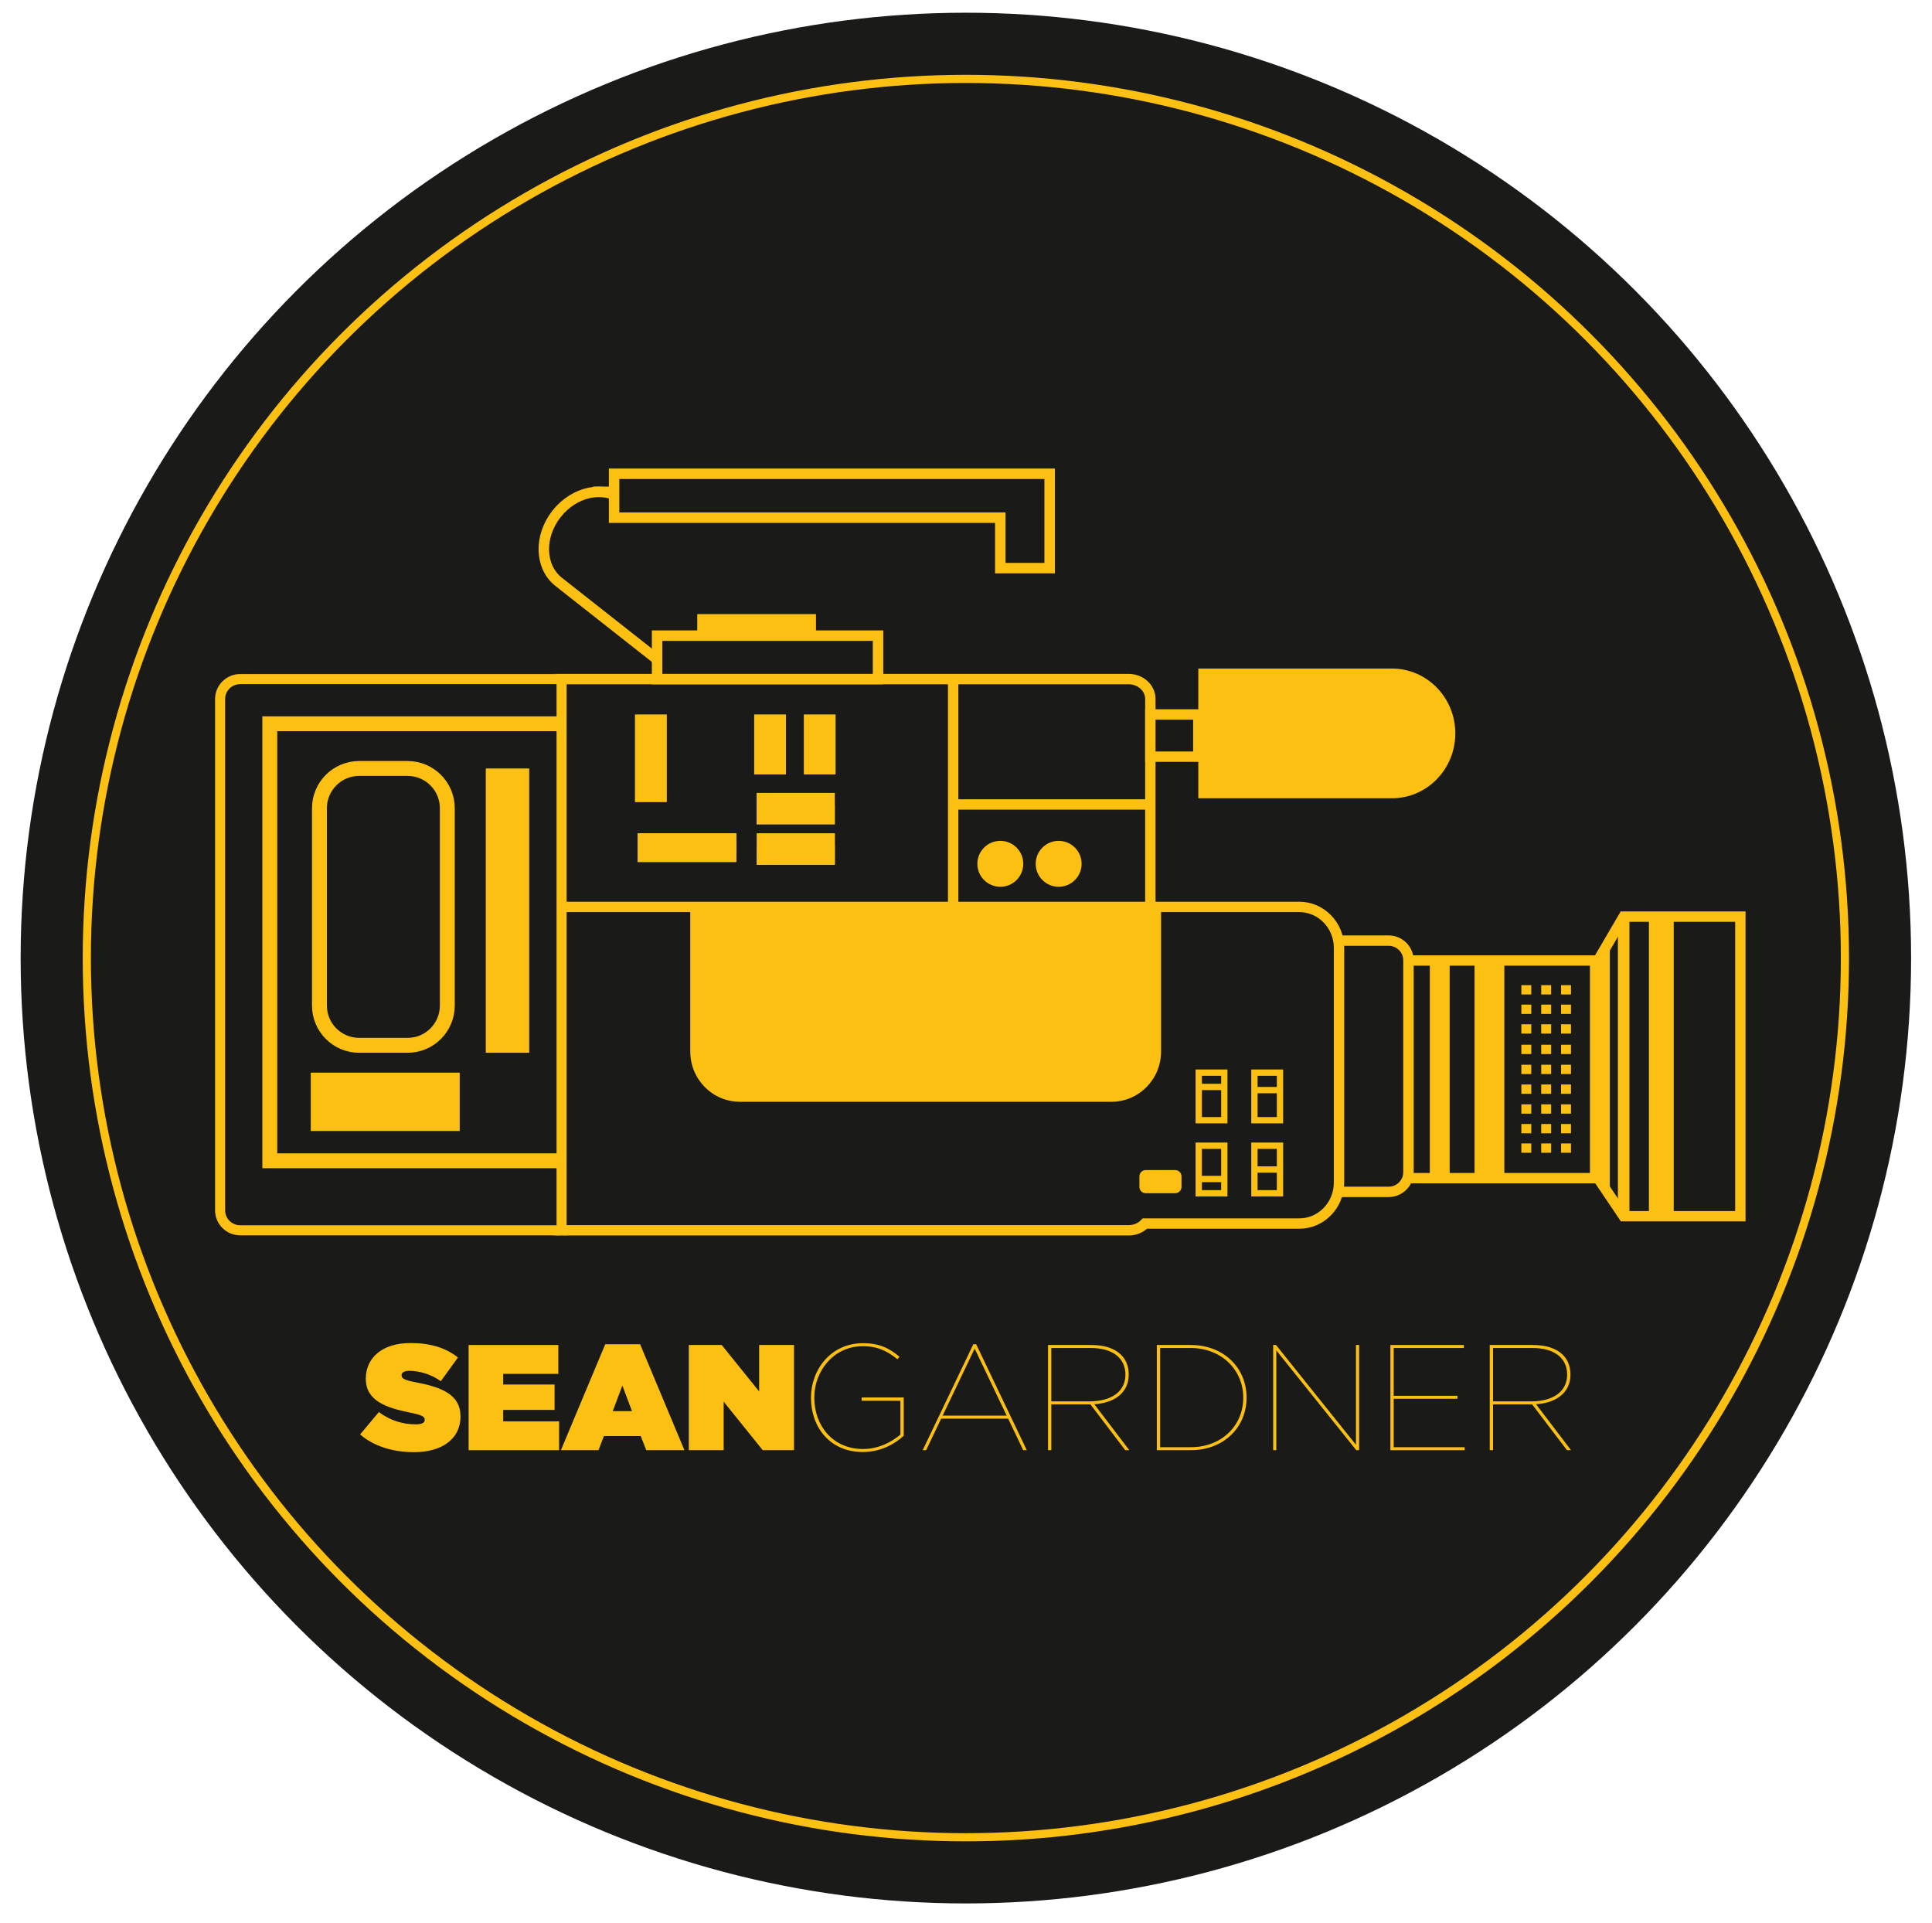 <?xml version="1.0" encoding="utf-8"?>
<!-- Generator: Adobe Illustrator 17.0.0, SVG Export Plug-In . SVG Version: 6.00 Build 0)  -->
<!DOCTYPE svg PUBLIC "-//W3C//DTD SVG 1.1//EN" "http://www.w3.org/Graphics/SVG/1.1/DTD/svg11.dtd">
<svg version="1.1" id="Layer_1" xmlns="http://www.w3.org/2000/svg" xmlns:xlink="http://www.w3.org/1999/xlink" x="0px" y="0px"
	 width="612px" height="609.08px" viewBox="0 0 612 609.08" style="enable-background:new 0 0 612 609.08;" xml:space="preserve">
<circle style="fill:#1A1A18;" cx="305.959" cy="303.449" r="299.419"/>
<g>
	<circle style="fill:none;stroke:#FBC012;stroke-width:2.587;stroke-miterlimit:10;" cx="305.959" cy="303.449" r="278.46"/>
</g>
<g>
	<g>
		<path style="fill:#1A1A18;stroke:#FBC012;stroke-width:3.288;stroke-miterlimit:10;" d="M446.172,371.204c0,3.475-2.817,6.291-6.291,6.291h-29.622c-3.475,0-6.291-2.817-6.291-6.291V304.21
			c0-3.475,2.817-6.291,6.291-6.291h29.622c3.475,0,6.291,2.817,6.291,6.291V371.204z"/>
		<g>
			<path style="fill:none;stroke:#FBC012;stroke-width:3.316;stroke-miterlimit:10;" d="M221.04,218.991l-44.052-34.683c-6.02-4.74-6.328-14.391-0.687-21.555l0,0
				c5.641-7.165,15.094-9.131,21.115-4.391"/>
			<line style="fill:none;stroke:#FBC012;stroke-width:3.316;stroke-miterlimit:10;" x1="187.83" y1="155.778" x2="206.311" y2="155.778"/>
		</g>
		<g>
			<g>
				<path style="fill:#1A1A18;stroke:#FBC012;stroke-width:3.288;stroke-miterlimit:10;" d="M424.162,300.236v74.302c0,7.172-5.631,12.992-12.583,12.992h-48.916
					c-1.258,1.321-3.083,2.139-5.128,2.139h-180.47V215.081h180.47c3.775,0,6.858,2.831,6.858,6.291v65.871h47.186
					C418.531,287.244,424.162,293.063,424.162,300.236z"/>
				<path style="fill:#908083;stroke:#4E373C;stroke-width:3.288;stroke-miterlimit:10;" d="M177.066,215.081v174.587H76.152c-0.66,0-1.321-0.094-1.919-0.283c-0.598-0.157-1.164-0.409-1.667-0.786
					c-1.699-1.132-2.831-3.051-2.831-5.222V221.373c0-1.29,0.409-2.517,1.101-3.523c0.22-0.346,0.472-0.629,0.786-0.912
					c0.283-0.283,0.598-0.566,0.944-0.786c0.503-0.377,1.069-0.629,1.667-0.786c0.598-0.189,1.258-0.283,1.919-0.283H177.066z"/>
				<path style="fill:#1A1A18;stroke:#FBC012;stroke-width:3.175;stroke-miterlimit:10;" d="M177.082,389.668H76.143c-3.539,0-6.409-2.817-6.409-6.291V221.373c0-3.475,2.869-6.291,6.409-6.291
					h100.939"/>
				<path style="fill:#1A1A18;stroke:#FBC012;stroke-width:4.719;stroke-miterlimit:10;" d="M141.693,318.497c0,6.949-5.634,12.583-12.583,12.583h-15.335c-6.949,0-12.583-5.634-12.583-12.583
					v-62.521c0-6.949,5.634-12.583,12.583-12.583h15.335c6.949,0,12.583,5.634,12.583,12.583V318.497z"/>
				<rect x="153.883" y="243.393" style="fill:#FBC012;" width="13.762" height="90.046"/>
				<rect x="98.438" y="339.731" style="fill:#FBC012;" width="47.187" height="18.48"/>
				<polyline style="fill:none;stroke:#FBC012;stroke-width:4.719;stroke-miterlimit:10;" points="177.082,367.648 85.463,367.648 85.463,229.237 177.082,229.237 				"/>
			</g>
		</g>
		<line style="fill:#FBC012;stroke:#FBC012;stroke-width:3.288;stroke-miterlimit:10;" x1="364.394" y1="287.244" x2="177.066" y2="287.244"/>
		<line style="fill:#FBC012;stroke:#FBC012;stroke-width:3.288;stroke-miterlimit:10;" x1="301.928" y1="215.081" x2="301.928" y2="287.236"/>
		<line style="fill:#FBC012;stroke:#FBC012;stroke-width:3.288;stroke-miterlimit:10;" x1="364.394" y1="254.796" x2="300.614" y2="254.796"/>
		<circle style="fill:#FBC012;" cx="316.87" cy="273.594" r="7.274"/>
		<circle style="fill:#FBC012;" cx="335.351" cy="273.594" r="7.274"/>
		<line style="fill:#FBC012;stroke:#FBC012;stroke-width:10.092;stroke-miterlimit:10;" x1="206.18" y1="254.056" x2="206.18" y2="226.288"/>
		<line style="fill:#FBC012;stroke:#FBC012;stroke-width:10.066;stroke-miterlimit:10;" x1="243.929" y1="245.296" x2="243.929" y2="226.288"/>
		<line style="fill:#FBC012;stroke:#FBC012;stroke-width:10.066;stroke-miterlimit:10;" x1="259.657" y1="245.296" x2="259.657" y2="226.288"/>
		<line style="fill:#948689;stroke:#B0ADAD;stroke-width:5.977;stroke-miterlimit:10;" x1="264.443" y1="270.936" x2="239.733" y2="270.936"/>
		<line style="fill:#948689;stroke:#B0ADAD;stroke-width:5.977;stroke-miterlimit:10;" x1="264.443" y1="258.073" x2="239.733" y2="258.073"/>
		<line style="fill:#948689;stroke:#B0ADAD;stroke-width:5.977;stroke-miterlimit:10;" x1="233.246" y1="270.066" x2="201.96" y2="270.066"/>
		<line style="fill:#908083;stroke:#FBC012;stroke-width:5.977;stroke-miterlimit:10;" x1="233.246" y1="266.92" x2="201.96" y2="266.92"/>
		<line style="fill:#908083;stroke:#4E373C;stroke-width:5.977;stroke-miterlimit:10;" x1="264.443" y1="266.92" x2="239.733" y2="266.92"/>
		<line style="fill:#908083;stroke:#4E373C;stroke-width:5.977;stroke-miterlimit:10;" x1="264.443" y1="254.056" x2="239.733" y2="254.056"/>
		<rect x="220.86" y="194.503" style="fill:#FBC012;" width="37.617" height="7.602"/>
		<polygon style="fill:#1A1A18;stroke:#FBC012;stroke-width:3.316;stroke-miterlimit:10;" points="332.496,150.059 332.496,179.943 316.862,179.943 316.862,163.963 194.525,163.963 
			194.525,150.059 		"/>
		<rect x="208.146" y="201.319" style="fill:#1A1A18;stroke:#FBC012;stroke-width:3.316;stroke-miterlimit:10;" width="69.992" height="13.762"/>
		<rect x="364.394" y="226.288" style="fill:#1A1A18;stroke:#FBC012;stroke-width:3.288;stroke-miterlimit:10;" width="15.194" height="13.369"/>
		<path style="fill:#FBC012;" d="M460.998,232.288c0,11.356-8.997,20.542-20.07,20.542h-61.341v-41.083h61.341
			C452.002,211.747,460.998,220.932,460.998,232.288z"/>
		<line style="fill:#908083;stroke:#4E373C;stroke-width:3.288;stroke-miterlimit:10;" x1="514.329" y1="385.212" x2="514.329" y2="290.316"/>
		<polygon style="fill:#1A1A18;stroke:#FBC012;stroke-width:3.288;stroke-miterlimit:10;" points="514.329,385.212 551.291,385.212 551.291,290.316 514.329,290.316 506.202,304.21 446.172,304.21 
			446.172,373.153 506.202,373.153 		"/>
		<line style="fill:#1A1A18;stroke:#FBC012;stroke-width:6.291;stroke-miterlimit:10;" x1="456.068" y1="304.21" x2="456.068" y2="373.153"/>
		<line style="fill:#908083;stroke:#FBC012;stroke-width:9.437;stroke-miterlimit:10;" x1="471.806" y1="304.21" x2="471.806" y2="373.153"/>
		<polygon style="fill:#FBC012;" points="503.646,373.153 506.202,373.153 509.938,378.696 509.938,297.823 506.202,304.21 503.646,304.21 
					"/>
		<line style="fill:#908083;stroke:#FBC012;stroke-width:3.66;stroke-miterlimit:10;" x1="514.329" y1="291.823" x2="514.329" y2="385.148"/>
		<line style="fill:#FBC012;stroke:#FBC012;stroke-width:7.864;stroke-miterlimit:10;" x1="526.256" y1="291.044" x2="526.256" y2="384.369"/>
		<g>
			<rect x="481.918" y="312.025" style="fill:#FBC012;" width="3.146" height="2.949"/>
			<rect x="488.209" y="312.025" style="fill:#FBC012;" width="3.146" height="2.949"/>
			<rect x="494.501" y="312.025" style="fill:#FBC012;" width="3.146" height="2.949"/>
			<rect x="481.918" y="318.186" style="fill:#FBC012;" width="3.146" height="2.949"/>
			<rect x="488.209" y="318.186" style="fill:#FBC012;" width="3.146" height="2.949"/>
			<rect x="494.501" y="318.186" style="fill:#FBC012;" width="3.146" height="2.949"/>
			<rect x="481.918" y="324.412" style="fill:#FBC012;" width="3.146" height="2.949"/>
			<rect x="488.209" y="324.412" style="fill:#FBC012;" width="3.146" height="2.949"/>
			<rect x="494.501" y="324.412" style="fill:#FBC012;" width="3.146" height="2.949"/>
			<rect x="481.918" y="330.9" style="fill:#FBC012;" width="3.146" height="2.949"/>
			<rect x="488.209" y="330.9" style="fill:#FBC012;" width="3.146" height="2.949"/>
			<rect x="494.501" y="330.9" style="fill:#FBC012;" width="3.146" height="2.949"/>
			<rect x="481.918" y="337.232" style="fill:#FBC012;" width="3.146" height="2.949"/>
			<rect x="488.209" y="337.232" style="fill:#FBC012;" width="3.146" height="2.949"/>
			<rect x="494.501" y="337.232" style="fill:#FBC012;" width="3.146" height="2.949"/>
			<rect x="481.918" y="343.483" style="fill:#FBC012;" width="3.146" height="2.949"/>
			<rect x="488.209" y="343.483" style="fill:#FBC012;" width="3.146" height="2.949"/>
			<rect x="494.501" y="343.483" style="fill:#FBC012;" width="3.146" height="2.949"/>
			<rect x="481.918" y="349.774" style="fill:#FBC012;" width="3.146" height="2.949"/>
			<rect x="488.209" y="349.774" style="fill:#FBC012;" width="3.146" height="2.949"/>
			<rect x="494.501" y="349.774" style="fill:#FBC012;" width="3.146" height="2.949"/>
			<rect x="481.918" y="356" style="fill:#FBC012;" width="3.146" height="2.949"/>
			<rect x="488.209" y="356" style="fill:#FBC012;" width="3.146" height="2.949"/>
			<rect x="494.501" y="356" style="fill:#FBC012;" width="3.146" height="2.949"/>
			<rect x="481.918" y="362.16" style="fill:#FBC012;" width="3.146" height="2.949"/>
			<rect x="488.209" y="362.16" style="fill:#FBC012;" width="3.146" height="2.949"/>
			<rect x="494.501" y="362.16" style="fill:#FBC012;" width="3.146" height="2.949"/>
		</g>
		<path style="fill:#FBC012;" d="M367.791,287.671v45.372c0,8.788-7.046,15.92-15.729,15.92H234.381c-8.682,0-15.729-7.132-15.729-15.92
			v-45.372H367.791z"/>
	</g>
	<line style="fill:none;stroke:#FBC012;stroke-width:3.191;stroke-miterlimit:10;" x1="177.891" y1="213.464" x2="177.891" y2="391.256"/>
	<rect x="201.96" y="263.916" style="fill:#FBC012;" width="31.286" height="9.06"/>
	<rect x="239.672" y="251.159" style="fill:#FBC012;" width="24.77" height="9.926"/>
	<rect x="239.703" y="263.916" style="fill:#FBC012;" width="24.77" height="9.926"/>
</g>
<g>
	<rect x="114.928" y="424.562" style="fill:none;" width="390.189" height="44.965"/>
	<path style="fill:#FBC012;" d="M114.07,454.318l5.951-7.094c3.618,2.762,7.76,3.904,11.664,3.904c2,0,2.856-0.523,2.856-1.428v-0.096
		c0-0.952-1.047-1.476-4.618-2.189c-7.474-1.523-14.044-3.666-14.044-10.712v-0.096c0-6.331,4.951-11.235,14.14-11.235
		c6.427,0,11.188,1.523,15.044,4.57l-5.428,7.522c-3.142-2.285-6.903-3.285-9.997-3.285c-1.667,0-2.428,0.571-2.428,1.381v0.095
		c0,0.904,0.905,1.477,4.427,2.143c8.522,1.571,14.235,4.047,14.235,10.76v0.095c0,6.998-5.76,11.283-14.71,11.283
		C124.401,459.937,118.307,458.032,114.07,454.318z"/>
	<path style="fill:#FBC012;" d="M148.444,425.992h28.422v9.141h-17.472v3.38h16.282v8.046h-16.282v3.618h17.71v9.141h-28.66V425.992z"/>
	<path style="fill:#FBC012;" d="M191.721,425.754h11.045l14.044,33.563h-12.093l-1.761-4.476h-11.664l-1.714,4.476h-11.902L191.721,425.754z
		 M200.195,446.939l-3.047-8.094l-3.047,8.094H200.195z"/>
	<path style="fill:#FBC012;" d="M218.192,425.992h10.426l11.854,14.711v-14.711h11.045v33.325h-9.902l-12.378-15.377v15.377h-11.045V425.992
		z"/>
	<path style="fill:#FBC012;" d="M256.899,442.75v-0.096c0-8.902,6.332-17.233,16.472-17.233c5.094,0,8.236,1.523,11.569,4.284l-0.667,0.81
		c-3.095-2.522-6.189-4.142-10.95-4.142c-9.378,0-15.377,7.998-15.377,16.234v0.095c0,8.665,5.713,16.234,15.425,16.234
		c4.951,0,9.046-2.19,11.854-4.57v-10.712h-12.283v-1.047h13.33v12.14c-3.142,2.856-7.57,5.142-12.949,5.142
		C262.897,459.889,256.899,452.033,256.899,442.75z"/>
	<path style="fill:#FBC012;" d="M308.316,425.754h0.905l16.043,33.563h-1.143l-4.761-9.997h-21.233l-4.761,9.997h-1.095L308.316,425.754z
		 M318.886,448.367l-10.141-21.232l-10.141,21.232H318.886z"/>
	<path style="fill:#FBC012;" d="M331.979,425.992h13.615c4.333,0,7.522,1.095,9.569,3.143c1.523,1.523,2.381,3.617,2.381,6.188v0.095
		c0,5.618-4.476,8.951-10.902,9.332l11.093,14.567h-1.285l-11.045-14.521h-12.379v14.521h-1.047V425.992z M345.071,443.845
		c7.713,0,11.426-3.665,11.426-8.379v-0.095c0-5.285-4.094-8.427-10.997-8.427h-12.474v16.9H345.071z"/>
	<path style="fill:#FBC012;" d="M366.449,425.992h10.712c10.474,0,17.71,7.236,17.71,16.615v0.095c0,9.379-7.236,16.615-17.71,16.615
		h-10.712V425.992z M377.208,458.365c9.808,0,16.615-6.903,16.615-15.615v-0.096c0-8.76-6.855-15.71-16.71-15.71h-9.616v31.421
		H377.208z"/>
	<path style="fill:#FBC012;" d="M403.299,425.992h0.904l25.327,31.611v-31.611h1v33.325h-0.904l-25.327-31.611v31.611h-1V425.992z"/>
	<path style="fill:#FBC012;" d="M440.435,425.992h23.28v0.952h-22.233v15.14h20.186v0.951h-20.186v15.33h22.471v0.952h-23.518V425.992z"/>
	<path style="fill:#FBC012;" d="M471.904,425.992h13.616c4.332,0,7.521,1.095,9.568,3.143c1.523,1.523,2.381,3.617,2.381,6.188v0.095
		c0,5.618-4.476,8.951-10.902,9.332l11.093,14.567h-1.286l-11.045-14.521h-12.377v14.521h-1.048V425.992z M484.996,443.845
		c7.713,0,11.426-3.665,11.426-8.379v-0.095c0-5.285-4.094-8.427-10.997-8.427h-12.473v16.9H484.996z"/>
</g>
<g>
	<rect x="397.362" y="362.878" style="fill:none;stroke:#FBC012;stroke-width:2;stroke-miterlimit:10;" width="8.101" height="15.071"/>
	<line style="fill:none;stroke:#FBC012;stroke-width:2;stroke-miterlimit:10;" x1="397.362" y1="370.414" x2="406.036" y2="370.414"/>
</g>
<g>
	<rect x="379.726" y="362.878" style="fill:none;stroke:#FBC012;stroke-width:2;stroke-miterlimit:10;" width="8.101" height="15.071"/>
	<line style="fill:none;stroke:#FBC012;stroke-width:2;stroke-miterlimit:10;" x1="379.726" y1="373.414" x2="388.4" y2="373.414"/>
</g>
<g>
	<rect x="397.362" y="339.731" style="fill:none;stroke:#FBC012;stroke-width:2;stroke-miterlimit:10;" width="8.101" height="15.071"/>
	<line style="fill:none;stroke:#FBC012;stroke-width:2;stroke-miterlimit:10;" x1="397.362" y1="345.266" x2="406.036" y2="345.266"/>
</g>
<g>
	<rect x="379.726" y="339.731" style="fill:none;stroke:#FBC012;stroke-width:2;stroke-miterlimit:10;" width="8.101" height="15.071"/>
	<line style="fill:none;stroke:#FBC012;stroke-width:2;stroke-miterlimit:10;" x1="379.726" y1="344.266" x2="388.4" y2="344.266"/>
</g>
<path style="fill:#FBC012;" d="M374.265,375.922c0,1.105-0.895,2-2,2h-9.333c-1.105,0-2-0.895-2-2v-3.333c0-1.105,0.895-2,2-2h9.333
	c1.105,0,2,0.895,2,2V375.922z"/>
<g>
</g>
<g>
</g>
<g>
</g>
<g>
</g>
<g>
</g>
<g>
</g>
</svg>
